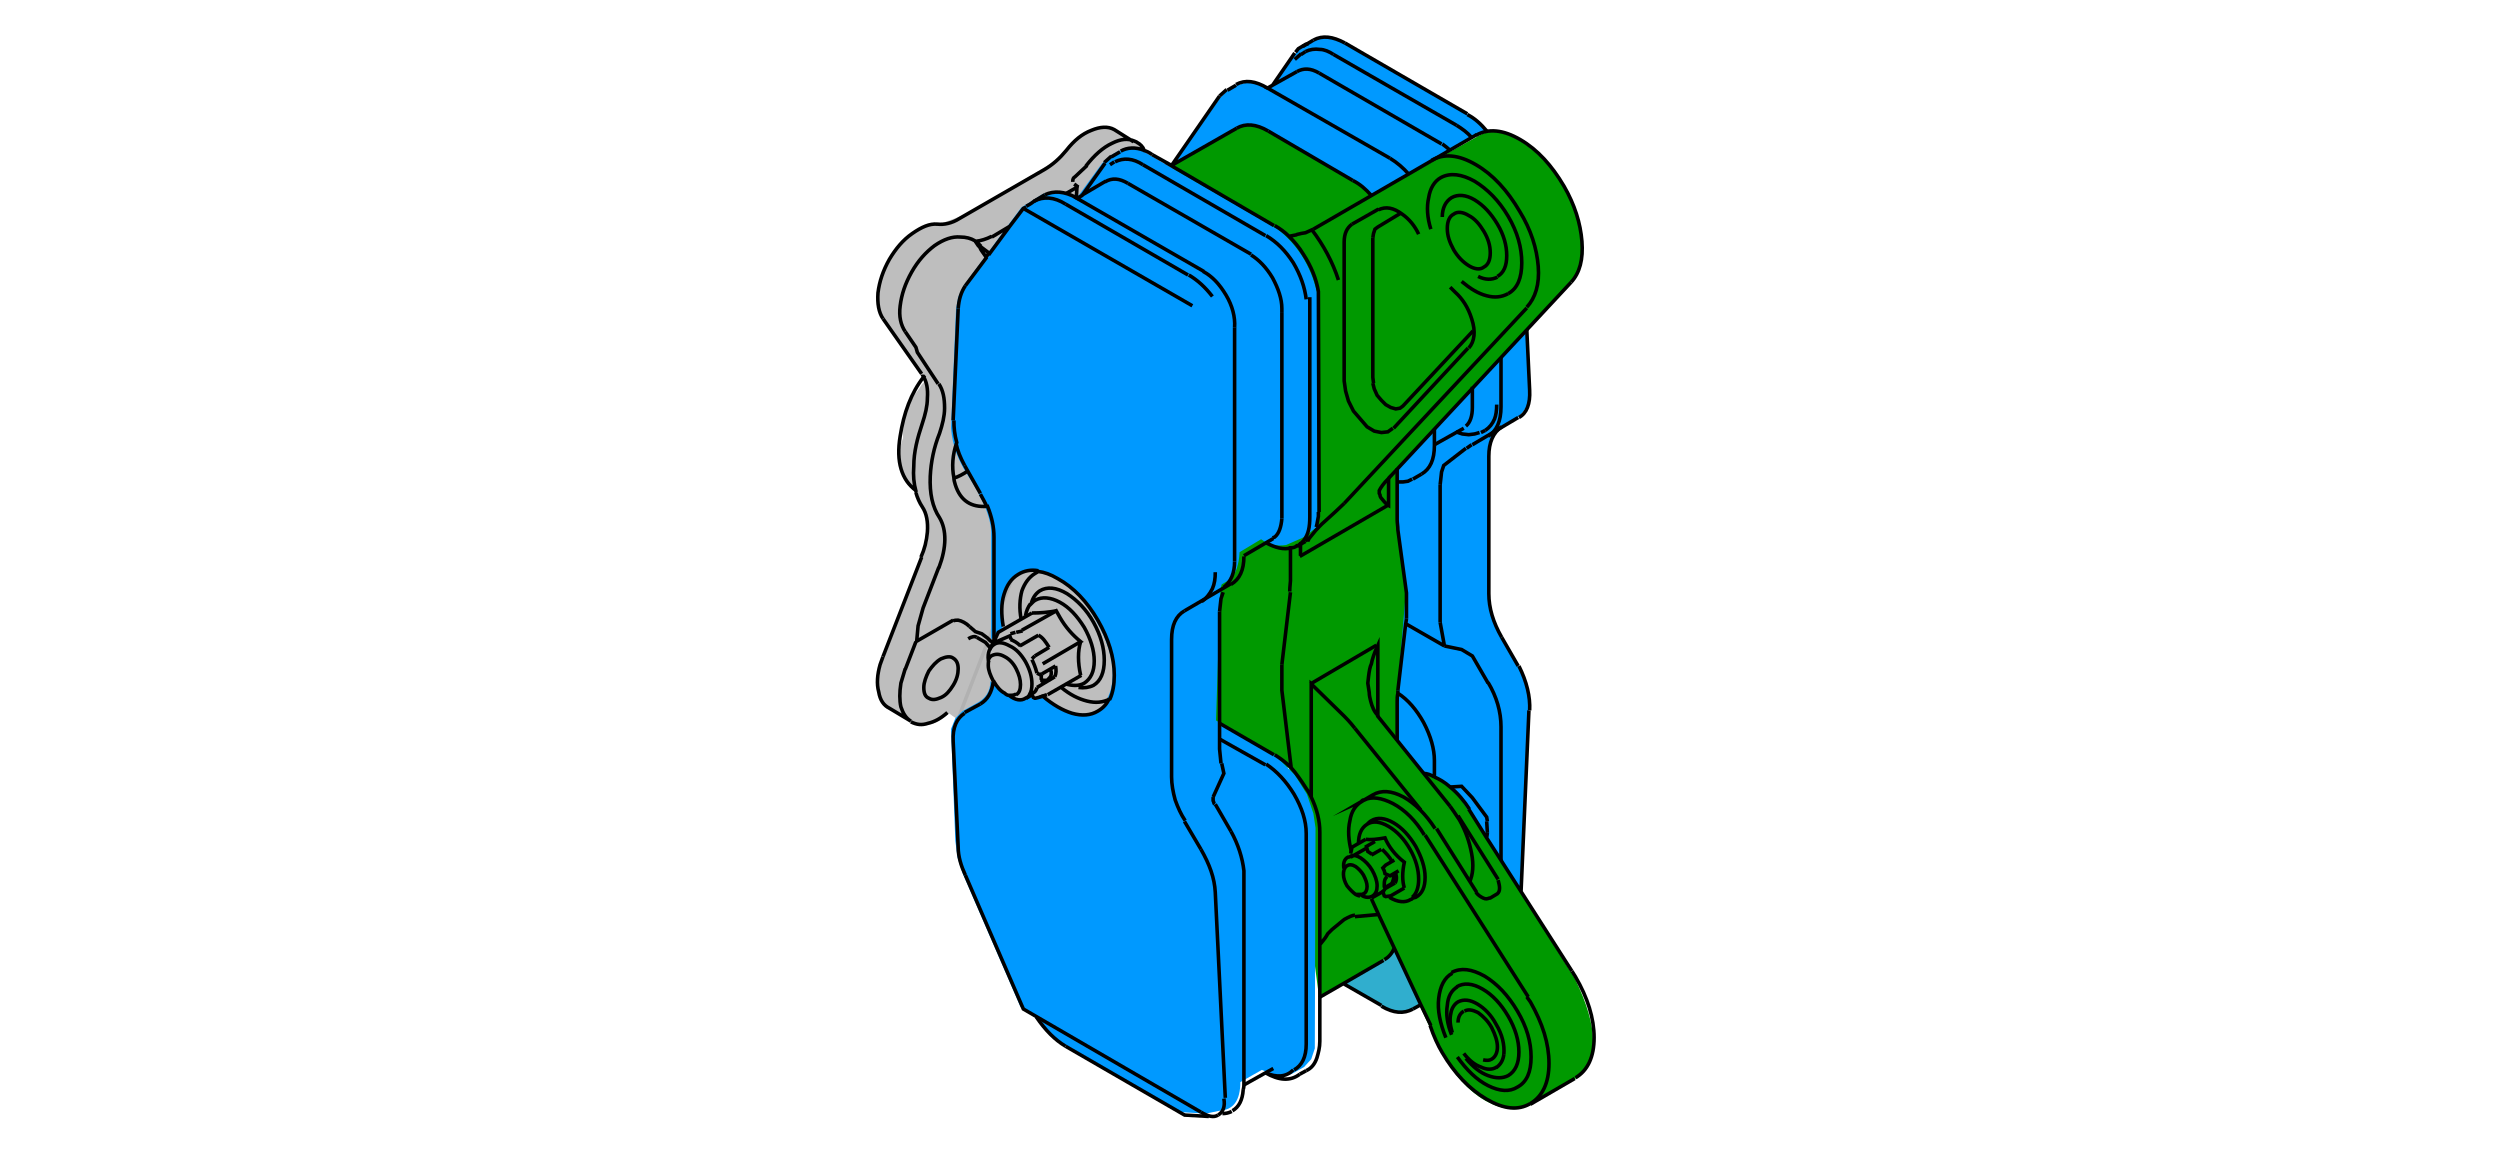 <?xml version="1.0" encoding="utf-8"?>
<!-- Generator: Adobe Illustrator 24.1.2, SVG Export Plug-In . SVG Version: 6.00 Build 0)  -->
<svg version="1.1" id="Ebene_1" xmlns="http://www.w3.org/2000/svg" xmlns:xlink="http://www.w3.org/1999/xlink" x="0px" y="0px"
	 viewBox="0 0 349.1 161" style="enable-background:new 0 0 349.1 161;" xml:space="preserve">
<style type="text/css">
	.st0{fill:none;stroke:#B1B1B1;stroke-width:0.5;stroke-linecap:round;stroke-linejoin:round;}
	.st1{fill:none;stroke:#000000;stroke-width:0.5;stroke-linecap:round;stroke-linejoin:round;}
	.st2{fill:#BEBEBE;}
	.st3{fill:#009900;}
	.st4{fill:none;stroke:#B1B1B1;stroke-width:0.5;stroke-linecap:round;stroke-linejoin:round;stroke-miterlimit:4;}
	.st5{fill:none;stroke:#000000;stroke-width:0.5;stroke-linecap:round;stroke-linejoin:round;stroke-miterlimit:4;}
	.st6{fill:#30AECE;}
	.st7{fill:#0099FF;}
	.st8{fill:none;stroke:#000000;stroke-width:0.5;stroke-miterlimit:5;}
	.st9{fill:none;stroke:#000000;stroke-width:0.5;stroke-miterlimit:60;}
</style>
<path id="Layer0_10_1_STROKES" class="st0" d="M144,73.9l17.4,4.4v4.8H160v0.2l-3.9,18.5c0,0.6,0,1.2,0,1.9
	c-0.3,0.8-0.5,1.2-0.6,1.4l-0.5,1.9"/>
<path id="Layer0_10_2_STROKES" class="st1" d="M160,83.3l-0.2,23.8 M143.2,75.9l16.8,3v4.2"/>
<path class="st2" d="M159.8,77.3l-15.9-3.2l-10.2,26.5l21.2,6.4h3.5L159.8,77.3 M159.6,20.8l-1.2-1.1l-3.2-1.8
	c-1.2-0.5-2.4-0.2-3.8,0.7c-0.6,0.5-1.9,1.8-3.9,3.8l-12.6,7.5l-3.7,1.4c-2.3-0.3-4.4,1.1-6.5,4.3c-2.1,3.1-2.7,5.8-1.8,8l6,8.9
	l0.2,0.8c-0.2,0.2-0.5,0.5-0.7,0.9c-1.6,2-2.3,4-2.3,6c0,0,0,0.4,0,1c-0.3,0.7-0.4,1.3-0.4,1.8l0.1,2.6c0.3,1.6,1,2.5,2.1,2.7
	l0.1,0.2l1.7,4.7l-0.1,2.3l-5.7,15.2c-1.5,3.3-1.6,6-0.3,8.1l3.4,1.8c1.9,1.1,3.7,0.7,5.5-1l1.4,1l10.2-26.5l19.7-51L159.6,20.8
	 M128.3,60.7c0-0.1,0.1-0.1,0.1-0.2L128.3,60.7L128.3,60.7z"/>
<path class="st3" d="M176.7,18.1c-1.5-0.9-3-0.9-4.3-0.1l-8.8,5.1l-19.7,51l15.9,3.2l-1.4,29.7l21.6,0.2l4.2,32.1l9.4-5.5l1-1.3
	l5.9,12.8c1.6,3.6,3.7,6.3,6.4,8.1c2.8,1.7,5.2,1.9,7.4,0.6l5.6-3.3c3.4-2.4,3.4-7.1,0-14.1l-7.6-12.1l-13.5-23.5l-3.7-35.5
	l24.7-26.5c1.2-2.1,1.4-4.6,0.8-7.4c-0.5-2.5-1.7-4.9-3.4-7.3c-1.7-2.2-3.5-3.9-5.4-4.9c-2.1-1.1-3.8-1.3-5.2-0.5l-13.1,7.3l-6-1.7
	L176.7,18.1z"/>
<path id="Layer0_10_MEMBER_0_1_STROKES" class="st4" d="M163.6,23.1l-19.7,51l-10.2,26.5"/>
<path id="Layer0_10_MEMBER_0_2_STROKES" class="st5" d="M143.9,74.1l15.9,3.2l-1.4,29.7"/>
<path class="st6" d="M187.5,137.4l6.4,3.6l1.5,0.5l1.5-0.3l1.5-0.8l-3.7-7.9l-1,1.3L187.5,137.4z"/>
<path class="st7" d="M177.9,11.7l-0.7,0.6l-1.9-0.6l-1.1-0.2l-1.5,0.4l-1.2,0.7l-1.1,1l-6.7,9.5l8.3-4.8c1.4-1,3-1.1,4.7-0.2
	l13.2,7.8l1.6,1.4l14.1-8.1l2.2-0.9l-1.6-1.6l-19-11l-1.5-0.5c-1.4-0.1-2.9,0.6-4.5,1.9L177.9,11.7z"/>
<path class="st7" d="M213.6,54.6l-0.4-8.5l-18.1,19.4v7.8l1.2,9.5l-1.2,14.2v6.5l3.7,4.6c1.8,0.2,3.4,1.3,5,3.2l8.5,13.1l1.2-25.2
	c0.1-2.5-0.9-5.4-3-8.9c-1.4-1.9-2.3-4.6-2.7-8l0.1-19.6l0.3-1.2l0.5-1.2l2.4-1.4C213,57.6,213.8,56.1,213.6,54.6z"/>
<path class="st7" d="M184,73.5l-0.1-32.7c-0.9-3.8-2.8-6.7-5.5-8.8l-19-11l-1.6-0.3l-1.7,0.4l-1,0.6l-1.2,1.1l-3.2,4.4l-0.6,0.3
	l-1.8-0.6l-1.3-0.2l-1.4,0.4l-3,1.9L134.5,40l-0.7,1.5l-0.3,1.7l-0.7,16.6c0.2,2.4,1,4.5,2.3,6.5c2.1,3.2,3.2,5.8,3.3,7.8v15.2
	l0.7-0.9l0.9-0.6c-0.5-2.8-0.2-4.9,0.7-6.4c0.9-1.4,2.2-1.9,4.1-1.6c2.4,0.5,4.6,1.9,6.6,4.3c1.8,2.5,3,4.9,3.6,7.2
	c0.6,2.4,0.5,4.4-0.3,6.1c-0.6,1.6-1.7,2.3-3.5,2.3c-1.8,0-3.7-0.8-5.7-2.5l-1.4,0.2l-0.7-0.1c-1.6,0.7-3.3,0-5.1-2.2
	c0,1.5-0.7,2.5-2.1,3.2l-1.8,1l-1,1l-0.6,1.5l0.6,15.6l0.3,2.3l0.7,2.2l8.1,18.7l1.8,1l1.5,1.9l1.8,1.7l17.3,10.1l3.5,0.2l1.9-0.4
	c1.9-0.1,2.9-1.4,2.9-4l3-1.7l1.7,0.7l1.4,0.1l1-0.2l1.8-1l1-1.1l0.5-1.5l0.1-30.8l-0.3-2l-0.9-2.7l-1.7-2.7l-2.7-2.7l-8.3-4.9
	l0.6-18.3l0.2-0.7l1.2-0.7c0.8-0.8,1.2-2.1,1.3-3.8l3-1.8c1.1,0.8,2.2,1,3.5,0.8l2.5-1.1L184,73.5z"/>
<path id="Layer0_10_MEMBER_5_MEMBER_0_1_STROKES" class="st8" d="M177.7,11.9l3.1-4.5 M177.7,11.9l3.4-1.9 M171.4,12.6l1.2-0.7
	 M194.1,22.1l-17.1-9.8l0.7-0.4 M181.7,7.6l0.6-0.4 M186.2,7.6l17.2,9.9 M184.2,10.2l17.1,9.9 M187.8,6l17.1,9.9 M181.9,6.5l1.5-0.9
	 M191.7,33.2l0.1-0.6L192,32l0.4-0.3l3.3-2 M188.8,31.3l3.7-2.1 M200.3,62.1l4.1-2.3 M201.1,67.7l0.2-1.8l0.3-0.9l3.1-2.4
	 M206.8,60.4l0.6-0.3 M191.7,53.5l0.2,0.8l0.4,0.9l0.6,0.7l0.6,0.6l0.7,0.4l0.7,0.2l0.6-0.1l0.4-0.3l9.8-10.5 M197.3,66.9l1.2-0.7
	 M205.6,62.1l6.4-3.8 M187.7,70.3L213.2,43 M193.9,66.8l25.5-27.4 M172.7,17.9l-9.1,5.2h-0.1l14.4,8.4 M159.6,23l17.1,9.9
	 M160.9,21.6l2.7,1.5 M148.9,27l1.4-0.8l0.1-0.2l-0.4-0.3 M155.2,21.9l1.2-0.7 M168.1,37.9l-17.7-10.2l0.7-0.4l3.2-4.5 M155,23
	l0.6-0.4 M151,27.3l3.4-2 M136.2,33.7l0.4,0.6l0.1,0.1l0.3,0.1l1.2,0.9l2.8-3.8l-2.5,1.5 M136.7,34.3l0.3,0.6l0.7,1l0.4-0.6
	 M141,31.6l1.9-2.5l0.4-0.2 M137.8,35.9l-3,4 M144.4,28.1l1.5-0.9 M134.7,65l2.2,3.9 M173.7,77.6l4.1-2.4 M181.1,76.3l1.2-0.7
	 M157.5,25.6l17.2,9.9 M148.8,28.5l17.1,9.9 M166.5,42.7l-23.6-13.6 M170.3,85.4l0.2-1.8l0.3-0.9 M179,92.8l1.2-10.1 M170.3,101
	l7.6,4.4 M170.3,103.2l6.4,3.6 M170.6,106.6l0.3,1.4l-1.5,3.3 M146.3,97l4.7-2.7 M141.9,88.3l0.9-0.2 M144.1,85.6l-4.7,2.7l-0.7,1.5
	v0l2.3-1l0.2,0.5 M135.4,87.5l0.8,0.7l0.9,0.3l0.8,0.6l0.4,0.4l0.4,0.2 M138.6,89.9l-0.3,0.6l-0.7-0.8l-1.2-0.7 M144.1,92l0.2-0.2
	l0.2-0.2 M144.8,94l0.4,0.2l0.3-0.1 M144.1,97l0.2,0.4l0.2,0.1h0.1l0.4-0.1l0.7-0.2 M134.7,99.5l2.2-1.2 M144.8,96l2.5-1.5
	 M134.8,122.2l8.1,18.7l24.8,14.4 M165.4,114.7l2.3,3.9 M169.7,112.3l2.2,3.8 M209.7,89L212,93 M201.7,90.2l-0.6-3.3 M201.7,90.2
	l2.4,0.5l1.5,0.9l2.2,3.8 M196.4,86.4l-0.1,0.7l5.4,3.1 M202.5,109.9l1.6-0.1l1.5,1.6l2,2.7l0.1,0.6 M195.2,96.4l1.1-9.4
	 M200.6,115.7l5.6,8.9 M207.7,116.3l-0.1,0.7l4.8,7.5l1.1-25.3 M205.1,113l2.5,4 M192,117.5l-1.2,0.7l0.2,0.7l0.6,0.4 M188.6,119.2
	l0.2-0.9l1.9-1.1 M195.3,121.6l-1.2,0.7l-0.7-0.3l-0.1-0.4l-0.2-0.4l0.2-0.2l0.2-0.2l1.2-0.7 M191.5,125.5l1,2.2l5.9,12.6l1.4,2.9
	 M196.1,124l-1.9,1.1l-0.7,0.1l-0.2-0.1l-0.2-0.6l0.2-0.2l0.1-0.2l1.4-0.8 M187.5,137.4l-3.3,1.9 M187.5,137.4l5.7-3.3 M192.9,140.4
	l-5.4-3.1 M197.3,140.9l1.1-0.6 M192.5,127.7l-3.3,0.3 M219.5,135.6l-7.1-11.1 M199,116.6l14.4,22.6 M203.6,113.9l5.6,8.9
	 M189.2,101.7l9.2,11.4 M192.3,99.9l10.2,12.7 M183,95.5l9.2-5.4 M181.5,77.7l12.4-7.2 M165.4,85.3l6.5-3.8 M177.1,18.3l11.8,6.9
	 M170.3,13.4l-6.7,9.7 M183.4,32l22.8-13.2 M123.3,44.5l5.4,7.7 M126.4,46.3l1.5,2.2l0.2,0.7l2.9,4.4 M127.9,89.6l5.2-3 M127.9,89.6
	l-1.5,3.9 M131.1,79.2l-2.2,5.7l-0.7,2.5l-0.2,2.2 M123.3,91.7l5.4-13.9 M181.5,150l0.9-0.5 M148.8,146.1l16.6,9.6 M173.7,151.5
	l4.1-2.3 M133.1,58.7l0.7-15.6"/>
<path id="Layer0_10_MEMBER_5_MEMBER_1_1_STROKES" class="st8" d="M177.1,18.3c-1.7-1-3.2-1.1-4.4-0.4 M177,12.3
	c-1.7-1-3.1-1.2-4.4-0.5 M156.5,21.1c0.9-0.5,2-0.6,3.3-0.1c-0.2-0.5-0.6-0.9-1-1.1c-0.1-0.1-0.2-0.1-0.4-0.2
	c-0.9-0.4-1.9-0.3-3.1,0.3c-1.3,0.6-2.5,1.7-3.6,3.1v0.1l-1.6,1.5c-0.2,0.1-0.3,0.3-0.3,0.6v0.1 M123.3,44.5
	c-0.6-0.9-0.8-2.1-0.7-3.6c0.2-1.6,0.7-3.1,1.6-4.7c0.9-1.5,1.9-2.7,3.2-3.6c1.3-0.9,2.4-1.4,3.5-1.3c0.9,0.1,2-0.1,3.1-0.8
	l11.8-6.8c1.2-0.7,2.2-1.6,3.1-2.7c1.1-1.4,2.2-2.3,3.5-2.8c1.2-0.5,2.3-0.6,3.2-0.1l2.7,1.7 M207.7,18.4c-0.9-1.1-1.8-1.9-2.8-2.4
	 M187.8,6c-1.7-0.9-3.1-1.1-4.4-0.4 M205.5,19.2c-0.6-0.7-1.3-1.2-2.1-1.7 M186.2,7.6c-0.6-0.4-1.3-0.7-1.9-0.7
	c-0.7-0.1-1.4,0-2,0.3 M184.2,10.2c-1.2-0.7-2.2-0.7-3.1-0.2 M205.1,48.6c0.8-0.9,1-2.3,0.4-4.1c-0.5-1.6-1.3-2.8-2.3-3.7l-0.7-0.7
	 M198.1,32.7c-0.5-1.1-1.3-2.1-2.3-2.8c-1.2-0.9-2.3-1.1-3.3-0.6 M196.7,24.3c-0.7-0.8-1.6-1.6-2.6-2.2 M188.9,25.2
	c1,0.5,1.8,1.2,2.6,2.1 M188.8,31.3c-0.7,0.5-1.1,1.3-1.1,2.5v19.4l0.2,1.4l0.4,1.4l0.7,1.4l1.9,2.2l1,0.6l1,0.2l0.9-0.1l0.7-0.5
	 M198.5,66.2c1.2-0.7,1.8-2,1.8-4v-2.3 M205.5,62.1l-0.7,0.5 M204.7,59.5c0.6-0.5,0.9-1.4,0.9-2.6v-2.9 M191.7,33.2v19.5l0.1,0.8
	 M193.9,66.8c-0.7,0.7-1.1,1.3-1.3,1.7v0.4l0.1,0.2c0,0.2,0.1,0.4,0.3,0.6c0.4,0.5,0.7,0.8,0.9,0.9V66.8z M196.4,86.4v-3.6l-1.2-8.8
	c0-0.5-0.1-1-0.1-1.4v-7.2 M187.7,70.3c-0.7,0.7-1.6,1.5-2.7,2.5c-0.6,0.5-1,1-1.3,1.3l-0.9,1.1l-0.1,0.2l-0.5-0.1
	c-0.2,0.2-0.4,0.5-0.6,0.6v1.7 M207.4,60.1c0.6-0.4,1-0.9,1.3-1.6c0.2-0.5,0.3-1.2,0.3-2 M213.2,46l0.4,8.5c0.1,1.9-0.4,3.2-1.5,3.8
	 M186.9,39.1c-0.8-2.5-2.1-4.9-3.7-7c-0.2,0.1-0.5,0.2-0.9,0.4l-0.6,0.1c-0.3,0.1-0.6,0.1-0.7,0.2l-1,0.2c0.7,0.7,1.4,1.5,2,2.5
	c1.1,1.7,1.8,3.4,2.1,5.2l0.1,30.8 M209.6,49.9v6.9c0,2-0.6,3.4-1.8,4.1 M209.7,89c-1.2-2.1-1.8-4.1-1.8-6.1V63.7
	c0-1.9,0.6-3.3,1.8-4.1 M180,33c-0.6-0.6-1.3-1.1-2-1.5 M159.7,21c0.4,0.1,0.8,0.3,1.2,0.6 M166,38.4c1.2,0.7,2.3,1.7,3.3,3
	 M176.8,32.9c1.5,0.9,2.7,2.1,3.8,3.8c1,1.7,1.6,3.4,1.8,5.1 M179,43.7v-0.6c0-1.4-0.5-2.8-1.3-4.3c-0.9-1.5-1.9-2.5-3-3.2
	 M157.5,25.6c-1.2-0.7-2.2-0.8-3.2-0.2 M150.4,25.9l-0.1,1.7c-1.7-0.9-3.1-1-4.4-0.4 M138.5,33c-0.8,0.4-1.5,0.6-2.2,0.7
	c0.2,0.2,0.5,0.5,0.7,0.7 M136.3,33.7c-0.1,0-0.2-0.1-0.2-0.1c-0.5-0.3-1.2-0.5-2-0.5c-1.1-0.1-2.3,0.3-3.6,1.2
	c-1.2,0.9-2.3,2.1-3.2,3.7s-1.4,3.1-1.6,4.7c-0.2,1.5,0.1,2.7,0.7,3.6 M143.3,28.8c0.2-0.1,0.6-0.3,1.1-0.7c1.3-0.7,2.8-0.6,4.4,0.4
	 M133.8,43.1c0.1-1.3,0.4-2.3,1-3.2 M138.8,89.6V75c0-1.4-0.3-2.8-0.9-4.3c-2.3,0.2-3.8-0.8-4.5-3c-0.1-0.3-0.2-0.7-0.2-1
	c-0.3-1.5-0.2-3.2,0.4-4.9c-0.3-1.1-0.4-2.1-0.4-3.1 M134.7,65c-0.6-1.1-1-2.1-1.2-3.1 M137.8,70.8c-0.2-0.6-0.6-1.2-0.9-1.8
	 M171.9,81.6c1.2-0.7,1.8-2,1.8-3.9 M181.5,76c-0.1,0.1-0.2,0.2-0.4,0.2c-0.2,0.2-0.5,0.3-0.9,0.3v4.6c0,0.3-0.1,0.8-0.1,1.5
	 M177.7,75.1L178,75c0.6-0.5,0.9-1.4,1-2.6 M176.8,75.8c1.3,0.7,2.5,1,3.5,0.7 M182.9,41.5v30.7c0,1.4-0.2,2.4-0.8,3.2 M155.7,22.6
	c1.2-0.6,2.5-0.5,3.9,0.4 M178,105.4c0.8,0.5,1.6,1.1,2.3,1.8L179,96.4v-3.6 M165.4,85.3c-1.2,0.7-1.8,2-1.8,4v19.2
	c0,1,0.2,2.1,0.5,3.2c0.4,1.1,0.8,2,1.4,2.9 M169.7,79.9c0,0.9-0.1,1.6-0.4,2.3c-0.4,0.8-0.9,1.4-1.5,1.8 M169.6,112.3
	c-0.1-0.1-0.1-0.3-0.2-0.5c0-0.2,0-0.4,0-0.5 M170.3,85.4v19.2l0.2,2 M180.7,149.4c1.1-0.6,1.7-1.8,1.7-3.6v-29.4
	c0-1.8-0.6-3.6-1.7-5.5c-1.1-1.8-2.4-3.2-3.9-4.2 M182.4,149.5c0.7-0.3,1.2-0.9,1.5-1.8c0.2-0.7,0.4-1.4,0.4-2.3V132v-15.8
	c0-1.6-0.4-3.2-1.2-4.9c-0.2-0.4-0.4-0.8-0.7-1.2c-0.7-1.1-1.4-2.1-2.1-2.9 M189.2,101.7c-0.7-0.9-1.3-1.5-1.5-1.7l-4.6-4.5v15.8
	 M145.5,94.1c-0.1,0.1-0.1,0.3-0.1,0.6v0.1l0.1,0.1v0.1h0.1v0.1h0.1v0.1h0.1l0.1-0.1h0.1v-0.1h0.1c0.2,0,0.3-0.2,0.5-0.4
	s0.2-0.5,0.2-0.7c0-0.2-0.1-0.3-0.2-0.4 M147.3,94.5c0.2-0.5,0.2-0.9,0.1-1.5 M136.4,89c-0.3-0.2-0.7-0.1-1.2,0.2 M133.1,86.7
	c0.2-0.1,0.5-0.1,0.7-0.1c0.5,0.1,1.1,0.4,1.6,0.9 M140.9,97.1c0.4,0,0.7,0,1-0.2 M140.9,97.1c0.9,0.7,1.7,0.8,2.3,0.4
	c0.3-0.1,0.5-0.3,0.6-0.6c0.2-0.3,0.3-0.8,0.3-1.4c0-1-0.3-2-0.9-3.1c-0.6-1-1.3-1.8-2.2-2.2c-0.9-0.5-1.6-0.6-2.2-0.2
	c-0.6,0.4-0.9,1.1-0.8,2.2c0.1-0.3,0.3-0.6,0.6-0.7c0.5-0.2,1-0.2,1.7,0.2c0.6,0.3,1.2,0.9,1.6,1.7c0.4,0.8,0.6,1.5,0.6,2.2
	s-0.2,1.2-0.6,1.4 M138.1,92.2c-0.1,0.2-0.1,0.5-0.1,0.7c0,0.7,0.3,1.4,0.7,2.2c0,0,0.1,0,0.1,0.1c0.4,0.7,0.9,1.3,1.5,1.6
	c0.2,0.2,0.4,0.3,0.6,0.3 M143.9,96.9c0.5-0.1,0.8-0.4,0.9-0.9 M144.8,94c-0.2-0.8-0.5-1.5-0.7-1.9 M142.5,90.2
	c-0.5-0.5-0.9-0.7-1.4-0.9 M136.9,98.3c1-0.6,1.6-1.6,1.8-3.1 M144.1,85.6c1.2,0,2.3-0.1,3.4-0.3 M146.5,90.4
	c-0.5-0.8-0.9-1.4-1.5-1.7 M134.8,122.2c-0.6-1.3-1-2.6-1-3.9l-0.7-14.8c-0.1-1.9,0.5-3.2,1.6-3.9 M167.7,118.6c1.2,2.1,1.9,4,2,6
	l1.4,28.7 M173.6,152.2c0-0.1,0.1-0.3,0.1-0.7v-29.9c-0.2-1.8-0.8-3.7-1.8-5.5 M213.6,99.2c0.1-1.9-0.4-4-1.5-6.2 M191,95.4l0.1-0.9
	c0.1-0.8,0.2-1.4,0.4-1.8c0.1-0.6,0.4-1.5,0.9-2.6v9.8c-0.5-0.5-0.8-1.2-1-2c-0.1-0.4-0.2-0.8-0.2-1.2L191,95.4z M195.1,103.4V98
	c0-0.4,0-0.8,0.1-1.2c0-0.1,0-0.2,0-0.4 M198.8,100.9c-1-1.8-2.2-3.2-3.6-4.1 M200.3,106.2c0-1.6-0.5-3.4-1.5-5.3 M200.3,108.5v-2.3
	 M200.3,108.5c0.7,0.3,1.4,0.7,2.2,1.4c1.1,0.9,2,2,2.7,3.1 M198.8,108c0.5,0,1,0.2,1.5,0.5 M190.7,117.2c0.7,0.1,1.6,0,2.7-0.2
	c0.5,1.2,1.4,2.4,2.7,3.4c-0.3,1.4-0.3,2.6,0,3.6 M207.6,114.7l0.1,1.6 M194.4,122.2c0.1,0.1,0.2,0.2,0.2,0.4c0,0.2-0.1,0.4-0.2,0.7
	c-0.2,0.2-0.4,0.3-0.6,0.4l-0.1,0.1l-0.1,0.1h-0.2l-0.1-0.1v-0.3c0-0.2,0-0.4,0.1-0.7c0.1-0.2,0.2-0.3,0.3-0.4 M194.9,121.9
	c0,0.2,0.1,0.4,0.1,0.7c0,0.3-0.1,0.6-0.2,0.7 M193,118.6c0.5,0.5,1,1,1.4,1.7 M184.2,132L184.2,132l0.2-0.2c0.5-0.6,0.8-1,1-1.4
	l0.6-0.6l1.7-1.4c0.7-0.4,1.2-0.6,1.5-0.6 M193.3,134c0.6-0.3,1.1-0.9,1.4-1.6 M197.3,140.9c-1.3,0.7-2.7,0.6-4.4-0.4 M209.6,120.1
	v-18.6c0-2.1-0.6-4.2-1.8-6.2 M201.1,86.9V67.7 M202.5,21c-0.3-0.3-0.7-0.6-1.1-0.9 M129.5,74.3c-0.1,1.2-0.4,2.4-0.9,3.5
	 M128.8,70.8c0.6,0.9,0.8,2.1,0.7,3.5 M127.9,68.8c0.2,0.7,0.5,1.4,0.9,2 M127.9,68.5c0,0.1,0,0.2,0.1,0.3 M127.9,68.5
	c-2-1.5-2.8-4-2.2-7.6c0.5-3.2,1.5-6,3.3-8.3c-0.1-0.1-0.2-0.2-0.2-0.3 M131.1,53.6c0.6,0.9,0.8,2,0.8,3.4c0,1.1-0.3,2.3-0.7,3.5
	c-0.8,2-1.2,4-1.3,6c-0.1,2.4,0.3,4.3,1.3,5.8c1,1.7,1,4.1-0.1,7 M128.9,52.5c0.5,0.8,0.7,1.8,0.6,3.1c0,1.1-0.3,2.3-0.7,3.5
	c-0.7,2.1-1.2,4-1.2,6c-0.1,1.3,0,2.4,0.3,3.5 M123.3,91.7l-0.4,1.1c-0.4,1.4-0.5,2.7-0.2,3.8c0.2,1.2,0.7,1.9,1.5,2.3l3,1.8
	c-0.7-0.4-1.1-1.1-1.4-2c-0.2-0.9-0.2-2,0-3.3l0.6-2 M127.2,100.8L127.2,100.8L127.2,100.8c0.8,0.4,1.5,0.5,2.4,0.2
	c0.9-0.2,1.8-0.7,2.7-1.5 M148.8,146.1c-1.5-0.9-2.8-2.2-4.1-4.1 M135.1,65.8c-0.6,0.4-1.3,0.8-2,1"/>
<path id="Layer0_10_MEMBER_5_MEMBER_2_1_STROKES" class="st9" d="M150.9,89.6c-0.4,1.3-0.4,2.9,0,4.7 M148.2,96
	c1.2,1,2.4,1.6,3.6,1.9c1.2,0.3,2.2,0.2,3.2-0.3c0.4-0.9,0.6-2,0.6-3.3c0-2.5-0.8-5.1-2.3-7.7c-1.5-2.6-3.4-4.6-5.6-5.8
	c-1-0.6-1.9-0.9-2.7-1l-0.5,0.3c-0.8,0.5-1.4,1.3-1.8,2.4c-0.3,1.1-0.4,2.5-0.1,4 M140.1,87.5c-0.3-1.7-0.3-3.2,0.1-4.5
	c0.4-1.3,1-2.2,2-2.8c0.8-0.5,1.8-0.7,2.8-0.5 M141.1,88.5l0.7-0.2 M150.6,96c0.8,0.1,1.5,0,2.1-0.3c1-0.6,1.5-1.8,1.5-3.5
	c0-1.7-0.5-3.5-1.5-5.3c-1-1.8-2.3-3.1-3.7-4c-1.5-0.9-2.8-1-3.8-0.4c-0.6,0.4-1,1-1.2,1.8c0.2-0.2,0.4-0.4,0.6-0.5
	c0.9-0.5,2.1-0.4,3.4,0.3c1.3,0.7,2.4,1.9,3.4,3.5c0.9,1.6,1.4,3.2,1.4,4.7c0,1.5-0.5,2.5-1.4,3.1c-0.7,0.4-1.6,0.4-2.6,0.1
	 M142.7,88l4.8-2.7l0.5,0.9c0.8,1.4,1.8,2.5,2.9,3.4l-5.3,3.1 M143.2,86c0.1-0.7,0.4-1.3,0.7-1.7 M146.2,97l-0.6,0.2
	c1.4,1.2,2.8,2,4.1,2.4c1.4,0.4,2.6,0.3,3.6-0.3c0.7-0.4,1.3-1,1.6-1.8 M143.3,97.5l0.7-0.4 M145.5,94.1l1.9-1.1 M144.5,91.6l2-1.2
	 M189.7,117.8c0-1.3,0.4-2.2,1.2-2.7c0.2-0.2,0.4-0.4,0.6-0.5c0.8-0.5,1.9-0.4,3.1,0.3c1.2,0.7,2.2,1.8,3.1,3.3
	c0.8,1.5,1.3,2.9,1.3,4.3c0,1.4-0.4,2.3-1.3,2.8l-0.4,0.1c-0.1,0.1-0.2,0.2-0.3,0.2c-0.8,0.5-1.8,0.4-3-0.3 M197.2,125.3
	c0.6-0.5,0.9-1.4,0.9-2.5c0-1.4-0.4-2.8-1.2-4.2c-0.8-1.4-1.8-2.5-3-3.2c-1.2-0.7-2.2-0.8-3-0.3l0,0 M200.4,115.7
	c-1.3-2-2.8-3.5-4.4-4.4c-1.7-0.9-3.1-1-4.3-0.3l-1.2,0.7c1.1-0.5,2.4-0.3,4,0.5c1.7,0.9,3.2,2.4,4.4,4.4 M190.5,111.7l-0.3,0.2
	c-0.9,0.5-1.5,1.4-1.7,2.7c-0.3,1.3-0.2,2.7,0.2,4.3 M190.1,111.9L190.1,111.9c0.1-0.1,0.2-0.2,0.3-0.2 M188.2,119.7
	c-0.5,0.3-0.7,0.9-0.5,1.7c0.1-0.2,0.2-0.4,0.4-0.5c0.3-0.2,0.7-0.2,1.2,0.1c0.4,0.3,0.8,0.7,1.1,1.2c0.3,0.6,0.5,1.1,0.5,1.6
	c0,0.5-0.2,0.9-0.5,1c-0.1,0.1-0.3,0.1-0.5,0.1c0.6,0.4,1.1,0.5,1.6,0.3l0.2-0.1c0.4-0.3,0.6-0.7,0.6-1.4c0-0.7-0.3-1.5-0.7-2.2
	s-1-1.3-1.6-1.7c-0.5-0.3-0.9-0.4-1.2-0.3c-0.1,0-0.1,0-0.2,0.1C188.3,119.7,188.3,119.7,188.2,119.7z M189.9,125.1
	c-0.2,0-0.4-0.1-0.6-0.2c-0.4-0.3-0.8-0.7-1.2-1.2c-0.3-0.5-0.5-1.1-0.5-1.6c0-0.2,0-0.4,0.1-0.6 M191.5,125.4
	C191.5,125.4,191.5,125.4,191.5,125.4c0.1-0.1,0.1-0.1,0.2-0.1l1.6-0.9 M190.7,118.5l-2.1,1.2 M205.2,123.2c0.5-1.1,0.6-2.4,0.3-4
	c-0.3-1.6-0.8-3.1-1.7-4.7c-0.6-0.9-1-1.5-1.3-1.9 M206.1,124.6c0.3,0.4,0.6,0.6,1,0.8s0.6,0.1,0.9,0l0.1,0l1-0.6
	c0.2-0.2,0.3-0.4,0.3-0.8c0-0.3-0.1-0.7-0.2-1.1 M150.9,89.6L150.9,89.6"/>
<path id="Layer0_10_MEMBER_5_MEMBER_3_1_STROKES" class="st8" d="M207.1,148c0.5,0.1,0.9,0.1,1.2-0.1c0.5-0.3,0.8-0.9,0.8-1.7
	s-0.3-1.7-0.8-2.7c-0.5-0.9-1.2-1.6-1.9-2.1c-0.8-0.4-1.4-0.5-1.9-0.2"/>
<path id="Layer0_10_MEMBER_5_MEMBER_4_1_STROKES" class="st8" d="M204.4,141.2c-0.5,0.3-0.8,0.8-0.8,1.6"/>
<path id="Layer0_10_MEMBER_5_MEMBER_5_1_STROKES" class="st8" d="M133.1,95.7c0.5-0.8,0.7-1.6,0.7-2.3c0-0.7-0.2-1.2-0.7-1.5
	c-0.4-0.3-1-0.2-1.7,0.1c-0.7,0.4-1.2,1-1.7,1.7c-0.4,0.8-0.7,1.6-0.7,2.3c0,0.8,0.2,1.3,0.7,1.5c0.5,0.3,1,0.2,1.7-0.1
	C132.1,97.1,132.6,96.5,133.1,95.7z"/>
<path id="Layer0_10_MEMBER_5_MEMBER_6_1_STROKES" class="st8" d="M219.4,39.4c1.2-1.3,1.7-3.2,1.5-5.7c-0.2-2.5-1-5.1-2.5-7.7
	c-1.7-2.9-3.7-5.1-6.1-6.5c-2.4-1.4-4.5-1.6-6.2-0.6"/>
<path id="Layer0_10_MEMBER_5_MEMBER_7_1_STROKES" class="st8" d="M213.2,42.9c1.2-1.3,1.8-3.2,1.6-5.7c-0.2-2.5-1-5.1-2.6-7.7
	c-1.7-2.9-3.7-5.1-6.1-6.5c-2.4-1.4-4.5-1.6-6.2-0.6"/>
<path id="Layer0_10_MEMBER_5_MEMBER_8_1_STROKES" class="st8" d="M204.1,39.3c1.2,1,2.3,1.7,3.5,2c1.1,0.3,2.1,0.2,3-0.3"/>
<path id="Layer0_10_MEMBER_5_MEMBER_9_1_STROKES" class="st8" d="M210.6,41c1.3-0.7,1.9-2.2,1.9-4.3c0-2.1-0.6-4.3-1.9-6.5
	c-1.3-2.2-2.9-3.8-4.7-4.9c-1.8-1-3.4-1.2-4.7-0.5c-0.9,0.5-1.5,1.5-1.7,2.8c-0.3,1.3-0.2,2.8,0.3,4.4"/>
<path id="Layer0_10_MEMBER_5_MEMBER_10_1_STROKES" class="st8" d="M206.4,38.6c1,0.5,1.9,0.5,2.7,0.1"/>
<path id="Layer0_10_MEMBER_5_MEMBER_11_1_STROKES" class="st8" d="M209.1,38.6c0.9-0.5,1.3-1.5,1.3-2.9c0-1.4-0.4-2.9-1.3-4.4
	c-0.9-1.5-1.9-2.6-3.2-3.4c-1.2-0.7-2.3-0.8-3.2-0.3c-0.8,0.5-1.3,1.4-1.3,2.7"/>
<path id="Layer0_10_MEMBER_5_MEMBER_12_1_STROKES" class="st8" d="M205.1,37.1c0.8,0.5,1.6,0.6,2.1,0.2c0.6-0.3,0.9-1,0.9-2
	c0-1-0.3-2-0.9-3c-0.6-1-1.3-1.8-2.1-2.2c-0.8-0.5-1.6-0.6-2.1-0.2c-0.6,0.3-0.9,1-0.9,2c0,1,0.3,1.9,0.9,3
	C203.6,35.9,204.3,36.6,205.1,37.1z"/>
<path id="Layer0_10_MEMBER_5_MEMBER_13_1_STROKES" class="st8" d="M219.9,150.6l-6.2,3.6"/>
<path id="Layer0_10_MEMBER_5_MEMBER_14_1_STROKES" class="st8" d="M220,150.5c1.7-1,2.6-2.9,2.6-5.6s-0.9-5.6-2.6-8.5l-0.5-0.8"/>
<path id="Layer0_10_MEMBER_5_MEMBER_15_1_STROKES" class="st8" d="M199.7,143.2c0.5,1.5,1.1,2.8,1.7,3.8c1.7,2.9,3.8,5.1,6.2,6.5
	c2.4,1.4,4.4,1.6,6.1,0.6"/>
<path id="Layer0_10_MEMBER_5_MEMBER_16_1_STROKES" class="st8" d="M213.7,154.1c1.7-1,2.6-2.9,2.6-5.6c0-2.8-0.9-5.6-2.6-8.6
	l-0.5-0.7"/>
<path id="Layer0_10_MEMBER_5_MEMBER_17_1_STROKES" class="st8" d="M204.4,147.1c0.7,0.9,1.5,1.6,2.4,1.9c0.8,0.4,1.6,0.4,2.2,0"/>
<path id="Layer0_10_MEMBER_5_MEMBER_18_1_STROKES" class="st8" d="M208.9,149.1c0.6-0.4,1-1,1.1-1.9"/>
<path id="Layer0_10_MEMBER_5_MEMBER_19_1_STROKES" class="st8" d="M203.5,147.6c1.3,1.8,2.7,3.2,4.3,4c1.6,0.8,3,0.9,4.1,0.2
	c1.3-0.7,1.9-2.1,1.9-4.2c0-2.1-0.6-4.2-1.9-6.4c-1.3-2.2-2.8-3.8-4.6-4.9c-1.8-1-3.3-1.2-4.6-0.5"/>
<path id="Layer0_10_MEMBER_5_MEMBER_20_1_STROKES" class="st8" d="M202.8,135.9c-1.1,0.6-1.7,1.8-1.9,3.5c-0.2,1.7,0.2,3.5,1,5.5"/>
<path id="Layer0_10_MEMBER_5_MEMBER_21_1_STROKES" class="st8" d="M210,147.2c0.1-1.3-0.2-2.7-1.1-4.2c-0.7-1.3-1.6-2.2-2.6-2.8
	c-1-0.6-1.9-0.7-2.7-0.3c-0.5,0.3-0.9,0.9-1,1.6c-0.2,0.8-0.1,1.7,0.2,2.7"/>
<path id="Layer0_10_MEMBER_5_MEMBER_22_1_STROKES" class="st8" d="M204.7,147.8c1,1.2,2,2,3.1,2.4c1.1,0.4,2,0.4,2.8,0
	c1-0.6,1.5-1.7,1.5-3.3c0-1.6-0.5-3.3-1.5-5c-1-1.7-2.2-3-3.6-3.8c-1.4-0.8-2.6-0.9-3.6-0.3"/>
<path id="Layer0_10_MEMBER_5_MEMBER_23_1_STROKES" class="st8" d="M203.5,137.8c-0.8,0.5-1.3,1.3-1.4,2.6c-0.2,1.2,0,2.6,0.6,4.1"/>
<path id="Layer0_10_MEMBER_5_MEMBER_24_1_STROKES" class="st8" d="M165.3,155.7l3.5,0.2"/>
<path id="Layer0_10_MEMBER_5_MEMBER_25_1_STROKES" class="st8" d="M170.7,155.5c0.5,0,0.9-0.1,1.3-0.3"/>
<path id="Layer0_10_MEMBER_5_MEMBER_26_1_STROKES" class="st8" d="M172.1,155.1c0.9-0.5,1.4-1.5,1.5-2.9"/>
<path id="Layer0_10_MEMBER_5_MEMBER_27_1_STROKES" class="st8" d="M167.7,155.3c1,0.6,1.8,0.8,2.4,0.4"/>
<path id="Layer0_10_MEMBER_5_MEMBER_28_1_STROKES" class="st8" d="M170.1,155.7c0.7-0.4,1-1.2,0.8-2.3"/>
<path id="Layer0_10_MEMBER_5_MEMBER_29_1_STROKES" class="st8" d="M170.9,82c1-0.8,1.5-2,1.5-3.6"/>
<path id="Layer0_10_MEMBER_5_MEMBER_30_1_STROKES" class="st8" d="M172.4,45.7v32.7"/>
<path id="Layer0_10_MEMBER_5_MEMBER_31_1_STROKES" class="st8" d="M172.4,45.7c0.1-1.4-0.3-3-1.2-4.5c-0.9-1.5-1.9-2.6-3.2-3.3"/>
<path id="Layer0_10_MEMBER_5_MEMBER_32_1_STROKES" class="st8" d="M179,43.7v28.7"/>
<path id="Layer0_10_MEMBER_5_MEMBER_33_1_STROKES" class="st8" d="M180.9,7.3l0.4-0.5l0.5-0.3l0.5-0.3l0.4-0.1 M181.7,7.5l-0.9,0.8
	 M171.3,12.5l-1,0.9 M155.2,21.8l-1,0.9 M142.4,90.2l2.6-1.5 M203.3,60.3l0.9,0.3l0.9,0.1l0.8-0.1l0.7-0.2 M195.1,67.3l0.8,0
	l0.7-0.1l0.6-0.3 M183.8,73.6l0.1-0.4l0.2-1.1v-0.6 M182.3,75.5l0.2-0.1 M191.5,119.4l1.4-0.8 M181.5,150c-1.3,1-2.9,0.9-4.8-0.2
	c1.6,0.7,2.9,0.6,3.9-0.4 M194.6,59.8L205,48.6"/>
</svg>

